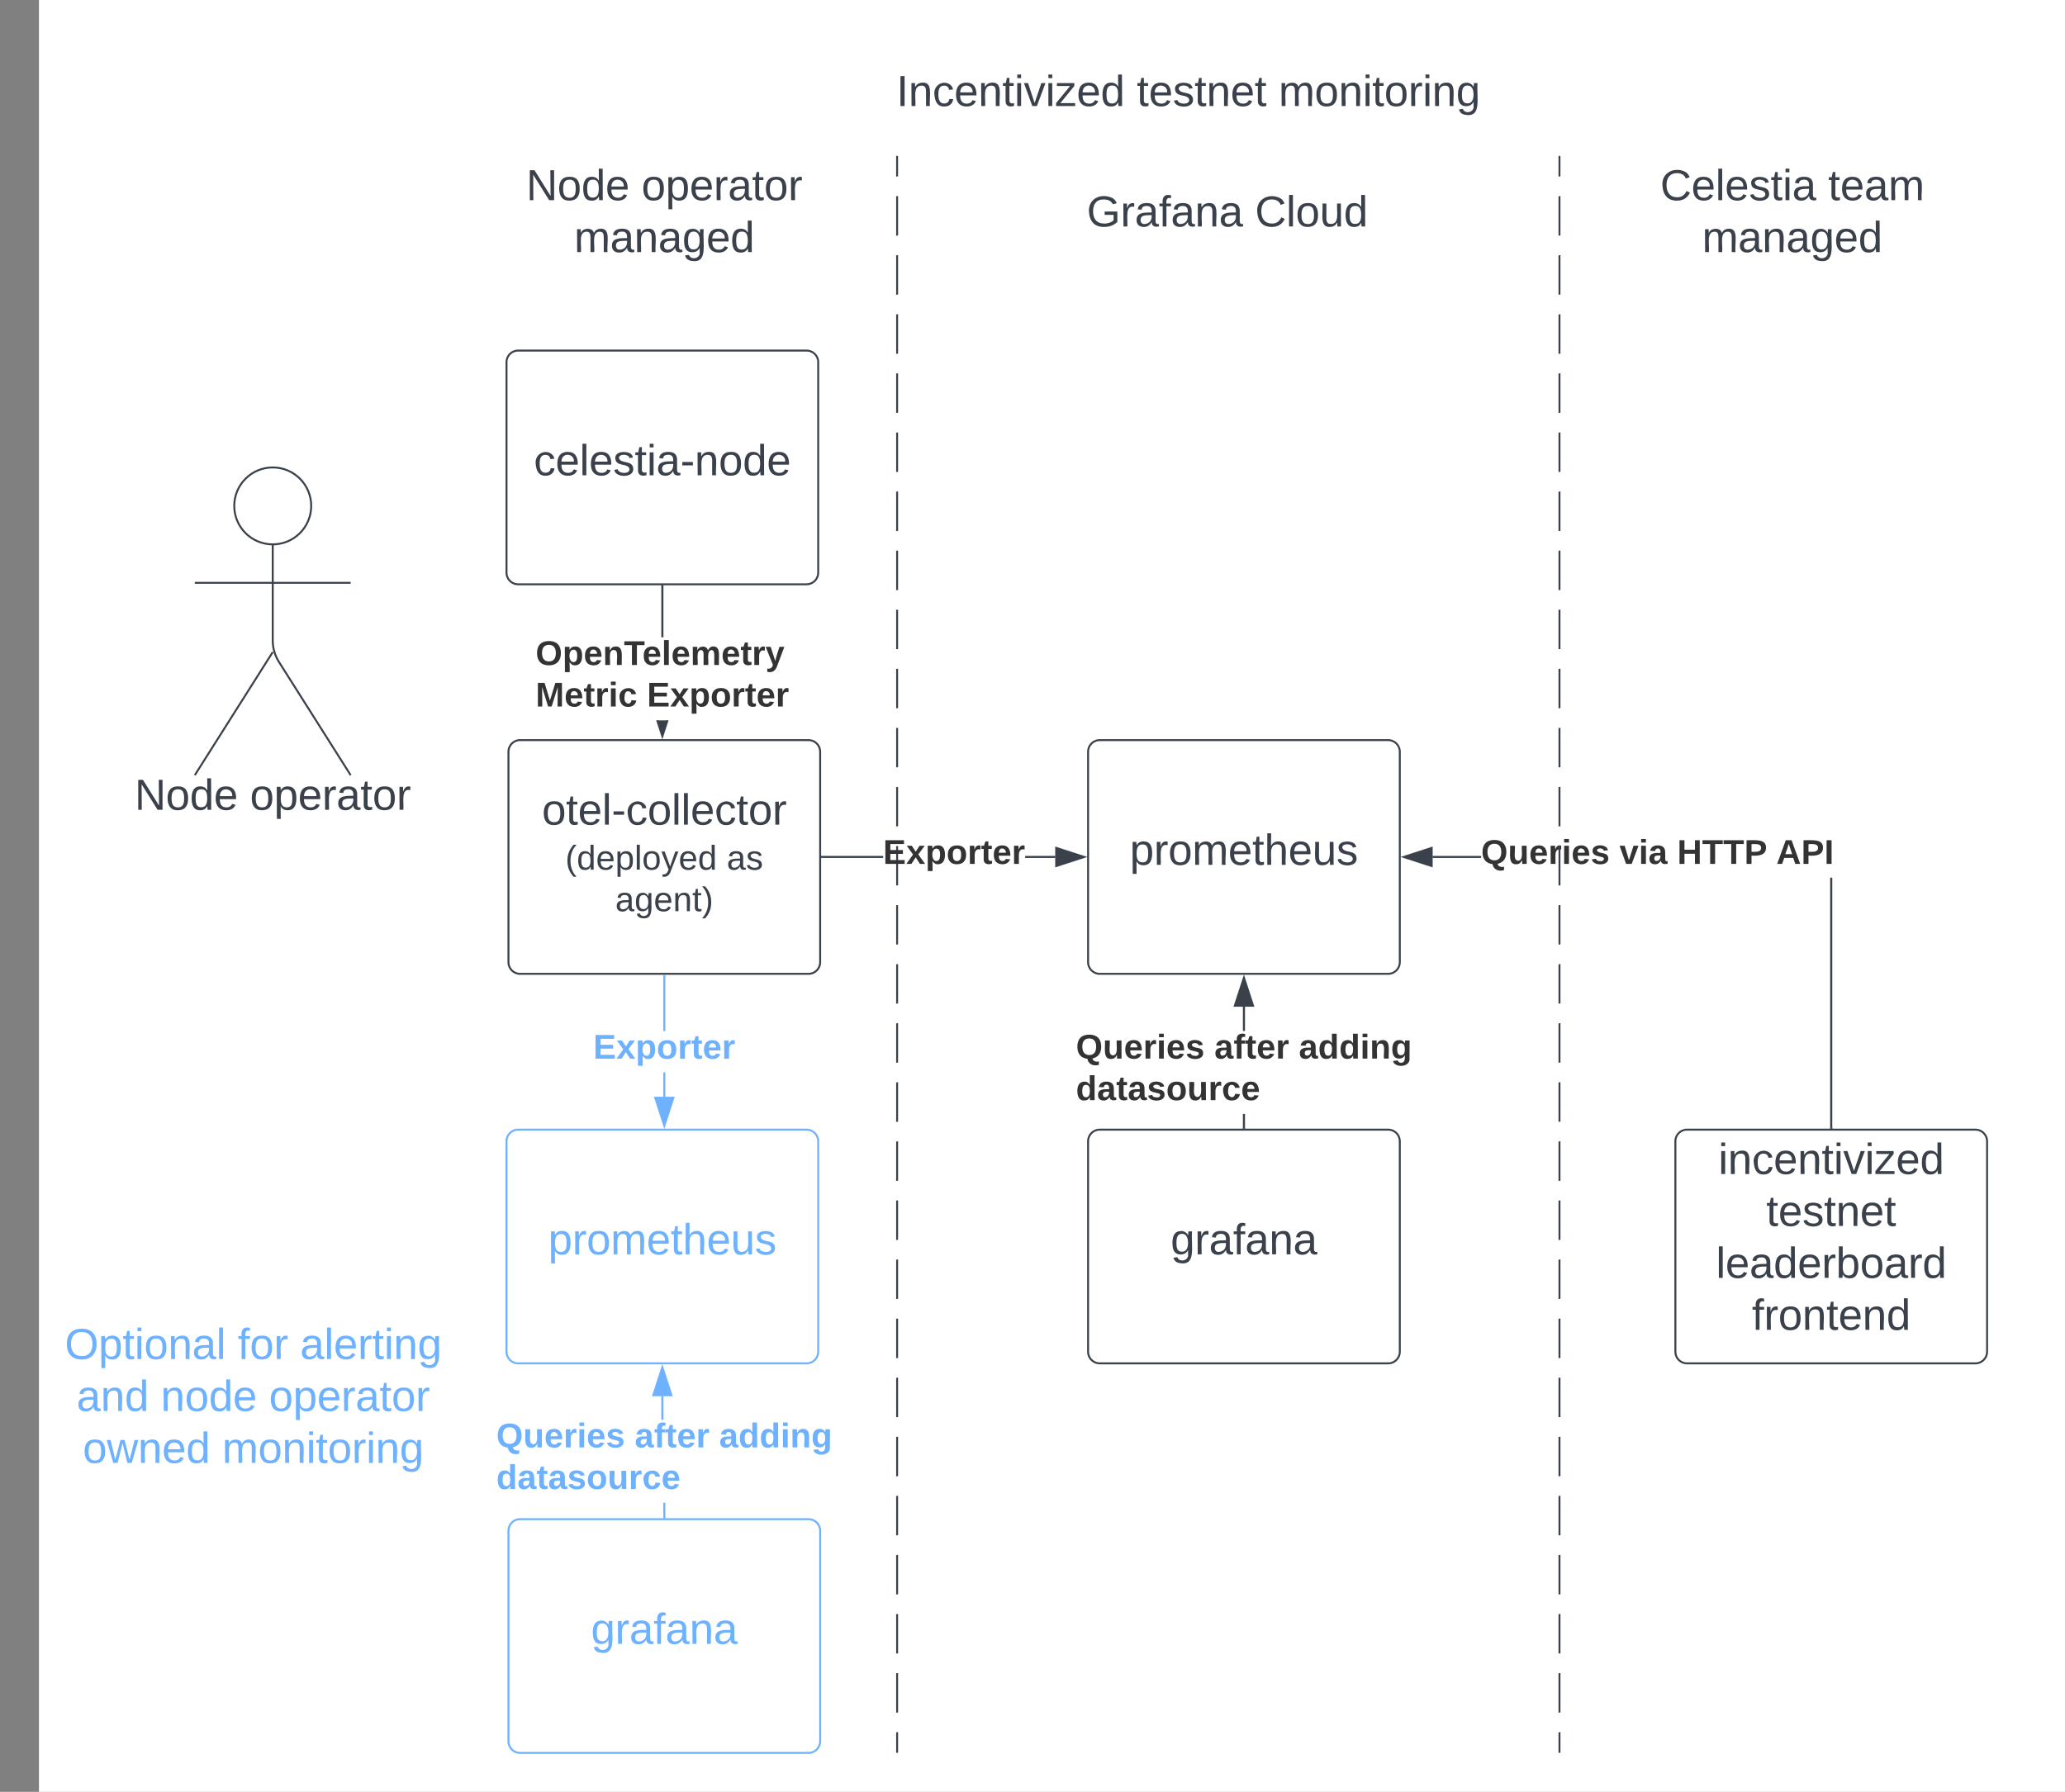 <svg xmlns="http://www.w3.org/2000/svg" xmlns:xlink="http://www.w3.org/1999/xlink" xmlns:lucid="lucid" width="1060" height="920"><rect width="100%" height="100%" fill="#808080" stroke="none"/><g transform="translate(20 1220)" lucid:page-tab-id="0_0"><path d="M0-1296h1760V64H0z" fill="#fff"/><path d="M200-1200h780v60H200z" fill="none"/><use xlink:href="#a" transform="matrix(1,0,0,1,200,-1200) translate(240.185 34.444)"/><use xlink:href="#b" transform="matrix(1,0,0,1,200,-1200) translate(363.519 34.444)"/><use xlink:href="#c" transform="matrix(1,0,0,1,200,-1200) translate(436.358 34.444)"/><path d="M0-600h220v200H0z" fill="none"/><use xlink:href="#d" transform="matrix(1,0,0,1,0,-600) translate(13.272 77.778)"/><use xlink:href="#e" transform="matrix(1,0,0,1,0,-600) translate(102.037 77.778)"/><use xlink:href="#f" transform="matrix(1,0,0,1,0,-600) translate(134.074 77.778)"/><use xlink:href="#g" transform="matrix(1,0,0,1,0,-600) translate(19.321 104.444)"/><use xlink:href="#h" transform="matrix(1,0,0,1,0,-600) translate(62.531 104.444)"/><use xlink:href="#i" transform="matrix(1,0,0,1,0,-600) translate(118.086 104.444)"/><use xlink:href="#j" transform="matrix(1,0,0,1,0,-600) translate(22.5 131.111)"/><use xlink:href="#k" transform="matrix(1,0,0,1,0,-600) translate(94.043 131.111)"/><path d="M139.75-960.25c0 10.9-8.84 19.75-19.75 19.75-10.9 0-19.75-8.84-19.75-19.75 0-10.9 8.84-19.75 19.75-19.75 10.9 0 19.75 8.84 19.75 19.75z" stroke="#3a414a" fill="#fff"/><path d="M120-940.5v49.3a20.7 20.7 0 0 0 3.2 11.07L160-822m-40-63.2L80-822m0-98.75h80" stroke="#3a414a" fill="none"/><path d="M80-974a6 6 0 0 1 6-6h68a6 6 0 0 1 6 6v168a6 6 0 0 1-6 6H86a6 6 0 0 1-6-6z" fill="none"/><use xlink:href="#l" transform="matrix(1,0,0,1,0,-822) translate(49.105 17.778)"/><use xlink:href="#m" transform="matrix(1,0,0,1,0,-822) translate(108.302 17.778)"/><path d="M240-1034a6 6 0 0 1 6-6h148a6 6 0 0 1 6 6v108a6 6 0 0 1-6 6H246a6 6 0 0 1-6-6z" stroke="#3a414a" fill="#fff"/><use xlink:href="#n" transform="matrix(1,0,0,1,245,-1035) translate(9.043 59.028)"/><g fill="none"><path d="M440.5-1139.75a.25.25 0 0 1 .25.25v819a.25.25 0 0 1-.25.25.25.25 0 0 1-.25-.25v-819a.25.25 0 0 1 .25-.25z"/><path d="M440.75-1119.32v20.23m0 10.12v20.22m0 10.1v20.24m0 10.1v20.23m0 10.12v20.23m0 10.1v20.23m0 10.1v20.24m0 10.1v20.23m0 10.1v20.24m0 10.1v20.22m0 10.1v20.24m0 10.1v20.23m0 10.1v20.22m0 10.12v20.22m0 10.1v20.23m0 10.1v20.23m0 10.1v20.23m0 10.12v20.22m0 10.1v20.23m0 10.1v20.24m0 10.1v20.23m0 10.1v20.24m0 10.1v20.23m0 10.1v20.24m0 10.12v20.22m0 10.1v20.24m0 10.1V-320.4l-.03.03-.02.05-.02.03-.03.02-.04.02-.02.02h-.16l-.03-.02-.05-.02-.03-.02-.02-.03-.02-.04-.02-.02V-330.56m0-10.12v-20.23m0-10.12v-20.22m0-10.1v-20.24m0-10.1v-20.23m0-10.12v-20.23m0-10.1v-20.23m0-10.1v-20.24m0-10.1v-20.23m0-10.1v-20.24m0-10.1v-20.22m0-10.1v-20.24m0-10.1v-20.23m0-10.1v-20.22m0-10.12v-20.22m0-10.1v-20.23m0-10.1v-20.23m0-10.1v-20.23m0-10.12v-20.22m0-10.1v-20.23m0-10.1v-20.24m0-10.1v-20.23m0-10.1v-20.24m0-10.1v-20.23m0-10.1v-20.24m0-10.12v-20.22m0-10.1v-20.24m0-10.1V-1139.6l.02-.03.02-.05.02-.03.03-.02.04-.02.02-.02h.16l.03.02.05.02.03.02.02.03.02.04.02.02V-1129.44" stroke="#3a414a" stroke-width=".5"/></g><path d="M241-834a6 6 0 0 1 6-6h148a6 6 0 0 1 6 6v108a6 6 0 0 1-6 6H247a6 6 0 0 1-6-6z" stroke="#3a414a" fill="#fff"/><use xlink:href="#o" transform="matrix(1,0,0,1,246,-835) translate(12.191 38.403)"/><use xlink:href="#p" transform="matrix(1,0,0,1,246,-835) translate(24.185 61.514)"/><use xlink:href="#q" transform="matrix(1,0,0,1,246,-835) translate(107.049 61.514)"/><use xlink:href="#r" transform="matrix(1,0,0,1,246,-835) translate(49.84 82.847)"/><path d="M538.54-834a6 6 0 0 1 6-6h148a6 6 0 0 1 6 6v108a6 6 0 0 1-6 6h-148a6 6 0 0 1-6-6z" stroke="#3a414a" fill="#fff"/><use xlink:href="#s" transform="matrix(1,0,0,1,543.537,-835) translate(16.42 59.028)"/><path d="M538.54-634a6 6 0 0 1 6-6h148a6 6 0 0 1 6 6v108a6 6 0 0 1-6 6h-148a6 6 0 0 1-6-6z" stroke="#3a414a" fill="#fff"/><use xlink:href="#t" transform="matrix(1,0,0,1,543.537,-635) translate(37.377 59.028)"/><path d="M320.5-892.8h-1v-26.24h1z" stroke="#3a414a" stroke-width=".05" fill="#3a414a"/><path d="M320.5-919.02h-1v-.52h1z" fill="#3a414a"/><path d="M320.52-919h-1.04v-.56h1.04zm-1-.5v.45h.96v-.46z" stroke="#3a414a" stroke-width=".05" fill="#3a414a"/><path d="M320-842.08l-2.62-8.05h5.24z" fill="#3a414a"/><path d="M320-840.46l-3.14-9.67h1.05l2.1 6.43 2.1-6.43h1.04z" stroke="#3a414a" stroke-width=".05" fill="#3a414a"/><use xlink:href="#u" transform="matrix(1,0,0,1,254.938,-892.796) translate(0 14.222)"/><use xlink:href="#v" transform="matrix(1,0,0,1,254.938,-892.796) translate(0 35.556)"/><use xlink:href="#w" transform="matrix(1,0,0,1,254.938,-892.796) translate(57.185 35.556)"/><path d="M433.3-779.5h-31.34v-1h31.34zm88.4 0h-15.46v-1h15.45z" stroke="#3a414a" stroke-width=".05" fill="#3a414a"/><path d="M401.98-779.5h-.52v-1h.52z" fill="#3a414a"/><path d="M402-779.48h-.56v-1.04h.56zm-.5-1v.96h.45v-.96z" stroke="#3a414a" stroke-width=".05" fill="#3a414a"/><path d="M536.46-780l-14.27 4.64v-9.28z" fill="#3a414a"/><path d="M538.07-780l-16.38 5.32v-10.64zm-15.38 3.95l12.14-3.95-12.15-3.95z" stroke="#3a414a" stroke-width=".05" fill="#3a414a"/><use xlink:href="#x" transform="matrix(1,0,0,1,433.299,-790.667) translate(0 14.222)"/><path d="M840-634a6 6 0 0 1 6-6h148a6 6 0 0 1 6 6v108a6 6 0 0 1-6 6H846a6 6 0 0 1-6-6z" stroke="#3a414a" fill="#fff"/><use xlink:href="#y" transform="matrix(1,0,0,1,845,-635) translate(17.068 17.778)"/><use xlink:href="#z" transform="matrix(1,0,0,1,845,-635) translate(41.667 44.444)"/><use xlink:href="#A" transform="matrix(1,0,0,1,845,-635) translate(15.833 71.111)"/><use xlink:href="#B" transform="matrix(1,0,0,1,845,-635) translate(34.29 97.778)"/><path d="M920.5-640.96h-1v-128.37h1zM740.25-780.5v1h-24.87v-1z" stroke="#3a414a" stroke-width=".05" fill="#3a414a"/><path d="M920.5-640.46h-1v-.52h1z" fill="#3a414a"/><path d="M920.52-640.44h-1.04v-.56h1.04zm-1-.5v.45h.96v-.45z" stroke="#3a414a" stroke-width=".05" fill="#3a414a"/><path d="M714.88-775.36L700.62-780l14.26-4.64z" fill="#3a414a"/><path d="M715.38-774.68L699-780l16.38-5.32zM702.24-780l12.14 3.95v-7.9z" stroke="#3a414a" stroke-width=".05" fill="#3a414a"/><use xlink:href="#C" transform="matrix(1,0,0,1,740.255,-790.667) translate(0 14.222)"/><use xlink:href="#D" transform="matrix(1,0,0,1,740.255,-790.667) translate(71.062 14.222)"/><use xlink:href="#E" transform="matrix(1,0,0,1,740.255,-790.667) translate(100.691 14.222)"/><use xlink:href="#F" transform="matrix(1,0,0,1,740.255,-790.667) translate(151.556 14.222)"/><path d="M619.04-640.96h-1v-7.08h1zm0-49.75h-1v-12.45h1z" stroke="#3a414a" stroke-width=".05" fill="#3a414a"/><path d="M619.04-640.46h-1v-.52h1z" fill="#3a414a"/><path d="M619.06-640.44H618v-.56h1.06zm-1-.5v.45h.95v-.45z" stroke="#3a414a" stroke-width=".05" fill="#3a414a"/><path d="M623.17-703.65h-9.27l4.64-14.27z" fill="#3a414a"/><path d="M623.86-703.15H613.2l5.34-16.4zm-9.27-1h7.88l-3.94-12.15z" stroke="#3a414a" stroke-width=".05" fill="#3a414a"/><use xlink:href="#C" transform="matrix(1,0,0,1,532.29,-690.708) translate(0 14.222)"/><use xlink:href="#G" transform="matrix(1,0,0,1,532.29,-690.708) translate(71.062 14.222)"/><use xlink:href="#H" transform="matrix(1,0,0,1,532.29,-690.708) translate(114.42 14.222)"/><use xlink:href="#I" transform="matrix(1,0,0,1,532.29,-690.708) translate(0 35.556)"/><path d="M201-1134a6 6 0 0 1 6-6h228a6 6 0 0 1 6 6v51.33a6 6 0 0 1-6 6H207a6 6 0 0 1-6-6z" stroke="#000" stroke-opacity="0" fill="#fff" fill-opacity="0"/><g><use xlink:href="#l" transform="matrix(1,0,0,1,206,-1135) translate(44.105 17.778)"/><use xlink:href="#J" transform="matrix(1,0,0,1,206,-1135) translate(103.302 17.778)"/><use xlink:href="#K" transform="matrix(1,0,0,1,206,-1135) translate(68.735 44.444)"/></g><path d="M440-1134a6 6 0 0 1 6-6h328a6 6 0 0 1 6 6v51.33a6 6 0 0 1-6 6H446a6 6 0 0 1-6-6z" stroke="#000" stroke-opacity="0" fill="#fff" fill-opacity="0"/><g><use xlink:href="#L" transform="matrix(1,0,0,1,445,-1135) translate(92.87 31.278)"/><use xlink:href="#M" transform="matrix(1,0,0,1,445,-1135) translate(179.228 31.278)"/></g><g fill="none"><path d="M780.5-1139.75a.25.25 0 0 1 .25.25v819a.25.25 0 0 1-.25.25.25.25 0 0 1-.25-.25v-819a.25.25 0 0 1 .25-.25z"/><path d="M780.75-1119.32v20.23m0 10.12v20.22m0 10.1v20.24m0 10.1v20.23m0 10.12v20.23m0 10.1v20.23m0 10.1v20.24m0 10.1v20.23m0 10.1v20.24m0 10.1v20.22m0 10.1v20.24m0 10.1v20.23m0 10.1v20.22m0 10.12v20.22m0 10.1v20.23m0 10.1v20.23m0 10.1v20.23m0 10.12v20.22m0 10.1v20.23m0 10.1v20.24m0 10.1v20.23m0 10.1v20.24m0 10.1v20.23m0 10.1v20.24m0 10.12v20.22m0 10.1v20.24m0 10.1V-320.4l-.03.03-.02.05-.02.03-.03.02-.04.02-.02.02h-.16l-.03-.02-.05-.02-.03-.02-.02-.03-.02-.04-.02-.02V-330.56m0-10.12v-20.23m0-10.12v-20.22m0-10.1v-20.24m0-10.1v-20.23m0-10.12v-20.23m0-10.1v-20.23m0-10.1v-20.24m0-10.1v-20.23m0-10.1v-20.24m0-10.1v-20.22m0-10.1v-20.24m0-10.1v-20.23m0-10.1v-20.22m0-10.12v-20.22m0-10.1v-20.23m0-10.1v-20.23m0-10.1v-20.23m0-10.12v-20.22m0-10.1v-20.23m0-10.1v-20.24m0-10.1v-20.23m0-10.1v-20.24m0-10.1v-20.23m0-10.1v-20.24m0-10.12v-20.22m0-10.1v-20.24m0-10.1V-1139.6l.02-.03.02-.05.02-.03.03-.02.04-.02.02-.02h.16l.03.02.05.02.03.02.02.03.02.04.02.02V-1129.44" stroke="#3a414a" stroke-width=".5"/></g><path d="M780-1134a6 6 0 0 1 6-6h228a6 6 0 0 1 6 6v51.33a6 6 0 0 1-6 6H786a6 6 0 0 1-6-6z" stroke="#000" stroke-opacity="0" fill="#fff" fill-opacity="0"/><g><use xlink:href="#N" transform="matrix(1,0,0,1,785,-1135) translate(47.222 17.778)"/><use xlink:href="#O" transform="matrix(1,0,0,1,785,-1135) translate(133.457 17.778)"/><use xlink:href="#K" transform="matrix(1,0,0,1,785,-1135) translate(68.735 44.444)"/></g><path d="M240-634a6 6 0 0 1 6-6h148a6 6 0 0 1 6 6v108a6 6 0 0 1-6 6H246a6 6 0 0 1-6-6z" stroke="#6db1ff" fill="#fff"/><g><use xlink:href="#P" transform="matrix(1,0,0,1,245,-635) translate(16.42 59.028)"/></g><path d="M241-434a6 6 0 0 1 6-6h148a6 6 0 0 1 6 6v108a6 6 0 0 1-6 6H247a6 6 0 0 1-6-6z" stroke="#6db1ff" fill="#fff"/><g><use xlink:href="#Q" transform="matrix(1,0,0,1,246,-435) translate(37.377 59.028)"/></g><path d="M321.5-656.85h-1v-12.48h1zm0-33.82h-1v-28.37h1z" stroke="#6db1ff" stroke-width=".05" fill="#6db1ff"/><path d="M321.5-719.02h-1v-.52h1z" fill="#6db1ff"/><path d="M321.52-719h-1.04v-.56h1.04zm-1-.5v.45h.96v-.46z" stroke="#6db1ff" stroke-width=".05" fill="#6db1ff"/><path d="M321-642.08l-4.64-14.27h9.28z" fill="#6db1ff"/><path d="M321-640.46l-5.32-16.4h10.64zm-3.95-15.4L321-643.7l3.95-12.15z" stroke="#6db1ff" stroke-width=".05" fill="#6db1ff"/><g><use xlink:href="#R" transform="matrix(1,0,0,1,284.531,-690.667) translate(0 14.222)"/></g><path d="M321.5-440.96h-1v-7.45h1zm-1-50.1h-1v-12.1h1z" stroke="#6db1ff" stroke-width=".05" fill="#6db1ff"/><path d="M321.5-440.46h-1v-.52h1z" fill="#6db1ff"/><path d="M321.52-440.44h-1.04v-.56h1.04zm-1-.5v.45h.96v-.45z" stroke="#6db1ff" stroke-width=".05" fill="#6db1ff"/><path d="M324.64-503.65h-9.28l4.64-14.27z" fill="#6db1ff"/><path d="M325.32-503.15h-10.64l5.32-16.4zm-9.27-1h7.9L320-516.3z" stroke="#6db1ff" stroke-width=".05" fill="#6db1ff"/><g><use xlink:href="#S" transform="matrix(1,0,0,1,234.753,-491.074) translate(0 14.222)"/><use xlink:href="#T" transform="matrix(1,0,0,1,234.753,-491.074) translate(71.062 14.222)"/><use xlink:href="#U" transform="matrix(1,0,0,1,234.753,-491.074) translate(114.42 14.222)"/><use xlink:href="#V" transform="matrix(1,0,0,1,234.753,-491.074) translate(0 35.556)"/></g><defs><path fill="#3a414a" d="M33 0v-248h34V0H33" id="W"/><path fill="#3a414a" d="M117-194c89-4 53 116 60 194h-32v-121c0-31-8-49-39-48C34-167 62-67 57 0H25l-1-190h30c1 10-1 24 2 32 11-22 29-35 61-36" id="X"/><path fill="#3a414a" d="M96-169c-40 0-48 33-48 73s9 75 48 75c24 0 41-14 43-38l32 2c-6 37-31 61-74 61-59 0-76-41-82-99-10-93 101-131 147-64 4 7 5 14 7 22l-32 3c-4-21-16-35-41-35" id="Y"/><path fill="#3a414a" d="M100-194c63 0 86 42 84 106H49c0 40 14 67 53 68 26 1 43-12 49-29l28 8c-11 28-37 45-77 45C44 4 14-33 15-96c1-61 26-98 85-98zm52 81c6-60-76-77-97-28-3 7-6 17-6 28h103" id="Z"/><path fill="#3a414a" d="M59-47c-2 24 18 29 38 22v24C64 9 27 4 27-40v-127H5v-23h24l9-43h21v43h35v23H59v120" id="aa"/><path fill="#3a414a" d="M24-231v-30h32v30H24zM24 0v-190h32V0H24" id="ab"/><path fill="#3a414a" d="M108 0H70L1-190h34L89-25l56-165h34" id="ac"/><path fill="#3a414a" d="M9 0v-24l116-142H16v-24h144v24L44-24h123V0H9" id="ad"/><path fill="#3a414a" d="M85-194c31 0 48 13 60 33l-1-100h32l1 261h-30c-2-10 0-23-3-31C134-8 116 4 85 4 32 4 16-35 15-94c0-66 23-100 70-100zm9 24c-40 0-46 34-46 75 0 40 6 74 45 74 42 0 51-32 51-76 0-42-9-74-50-73" id="ae"/><g id="a"><use transform="matrix(0.062,0,0,0.062,0,0)" xlink:href="#W"/><use transform="matrix(0.062,0,0,0.062,6.173,0)" xlink:href="#X"/><use transform="matrix(0.062,0,0,0.062,18.519,0)" xlink:href="#Y"/><use transform="matrix(0.062,0,0,0.062,29.63,0)" xlink:href="#Z"/><use transform="matrix(0.062,0,0,0.062,41.975,0)" xlink:href="#X"/><use transform="matrix(0.062,0,0,0.062,54.321,0)" xlink:href="#aa"/><use transform="matrix(0.062,0,0,0.062,60.494,0)" xlink:href="#ab"/><use transform="matrix(0.062,0,0,0.062,65.37,0)" xlink:href="#ac"/><use transform="matrix(0.062,0,0,0.062,76.481,0)" xlink:href="#ab"/><use transform="matrix(0.062,0,0,0.062,81.358,0)" xlink:href="#ad"/><use transform="matrix(0.062,0,0,0.062,92.469,0)" xlink:href="#Z"/><use transform="matrix(0.062,0,0,0.062,104.815,0)" xlink:href="#ae"/></g><path fill="#3a414a" d="M135-143c-3-34-86-38-87 0 15 53 115 12 119 90S17 21 10-45l28-5c4 36 97 45 98 0-10-56-113-15-118-90-4-57 82-63 122-42 12 7 21 19 24 35" id="af"/><g id="b"><use transform="matrix(0.062,0,0,0.062,0,0)" xlink:href="#aa"/><use transform="matrix(0.062,0,0,0.062,6.173,0)" xlink:href="#Z"/><use transform="matrix(0.062,0,0,0.062,18.519,0)" xlink:href="#af"/><use transform="matrix(0.062,0,0,0.062,29.63,0)" xlink:href="#aa"/><use transform="matrix(0.062,0,0,0.062,35.802,0)" xlink:href="#X"/><use transform="matrix(0.062,0,0,0.062,48.148,0)" xlink:href="#Z"/><use transform="matrix(0.062,0,0,0.062,60.494,0)" xlink:href="#aa"/></g><path fill="#3a414a" d="M210-169c-67 3-38 105-44 169h-31v-121c0-29-5-50-35-48C34-165 62-65 56 0H25l-1-190h30c1 10-1 24 2 32 10-44 99-50 107 0 11-21 27-35 58-36 85-2 47 119 55 194h-31v-121c0-29-5-49-35-48" id="ag"/><path fill="#3a414a" d="M100-194c62-1 85 37 85 99 1 63-27 99-86 99S16-35 15-95c0-66 28-99 85-99zM99-20c44 1 53-31 53-75 0-43-8-75-51-75s-53 32-53 75 10 74 51 75" id="ah"/><path fill="#3a414a" d="M114-163C36-179 61-72 57 0H25l-1-190h30c1 12-1 29 2 39 6-27 23-49 58-41v29" id="ai"/><path fill="#3a414a" d="M177-190C167-65 218 103 67 71c-23-6-38-20-44-43l32-5c15 47 100 32 89-28v-30C133-14 115 1 83 1 29 1 15-40 15-95c0-56 16-97 71-98 29-1 48 16 59 35 1-10 0-23 2-32h30zM94-22c36 0 50-32 50-73 0-42-14-75-50-75-39 0-46 34-46 75s6 73 46 73" id="aj"/><g id="c"><use transform="matrix(0.062,0,0,0.062,0,0)" xlink:href="#ag"/><use transform="matrix(0.062,0,0,0.062,18.457,0)" xlink:href="#ah"/><use transform="matrix(0.062,0,0,0.062,30.802,0)" xlink:href="#X"/><use transform="matrix(0.062,0,0,0.062,43.148,0)" xlink:href="#ab"/><use transform="matrix(0.062,0,0,0.062,48.025,0)" xlink:href="#aa"/><use transform="matrix(0.062,0,0,0.062,54.198,0)" xlink:href="#ah"/><use transform="matrix(0.062,0,0,0.062,66.543,0)" xlink:href="#ai"/><use transform="matrix(0.062,0,0,0.062,73.889,0)" xlink:href="#ab"/><use transform="matrix(0.062,0,0,0.062,78.765,0)" xlink:href="#X"/><use transform="matrix(0.062,0,0,0.062,91.111,0)" xlink:href="#aj"/></g><path fill="#6db1ff" d="M140-251c81 0 123 46 123 126C263-46 219 4 140 4 59 4 17-45 17-125s42-126 123-126zm0 227c63 0 89-41 89-101s-29-99-89-99c-61 0-89 39-89 99S79-25 140-24" id="ak"/><path fill="#6db1ff" d="M115-194c55 1 70 41 70 98S169 2 115 4C84 4 66-9 55-30l1 105H24l-1-265h31l2 30c10-21 28-34 59-34zm-8 174c40 0 45-34 45-75s-6-73-45-74c-42 0-51 32-51 76 0 43 10 73 51 73" id="al"/><path fill="#6db1ff" d="M59-47c-2 24 18 29 38 22v24C64 9 27 4 27-40v-127H5v-23h24l9-43h21v43h35v23H59v120" id="am"/><path fill="#6db1ff" d="M24-231v-30h32v30H24zM24 0v-190h32V0H24" id="an"/><path fill="#6db1ff" d="M100-194c62-1 85 37 85 99 1 63-27 99-86 99S16-35 15-95c0-66 28-99 85-99zM99-20c44 1 53-31 53-75 0-43-8-75-51-75s-53 32-53 75 10 74 51 75" id="ao"/><path fill="#6db1ff" d="M117-194c89-4 53 116 60 194h-32v-121c0-31-8-49-39-48C34-167 62-67 57 0H25l-1-190h30c1 10-1 24 2 32 11-22 29-35 61-36" id="ap"/><path fill="#6db1ff" d="M141-36C126-15 110 5 73 4 37 3 15-17 15-53c-1-64 63-63 125-63 3-35-9-54-41-54-24 1-41 7-42 31l-33-3c5-37 33-52 76-52 45 0 72 20 72 64v82c-1 20 7 32 28 27v20c-31 9-61-2-59-35zM48-53c0 20 12 33 32 33 41-3 63-29 60-74-43 2-92-5-92 41" id="aq"/><path fill="#6db1ff" d="M24 0v-261h32V0H24" id="ar"/><g id="d"><use transform="matrix(0.062,0,0,0.062,0,0)" xlink:href="#ak"/><use transform="matrix(0.062,0,0,0.062,17.284,0)" xlink:href="#al"/><use transform="matrix(0.062,0,0,0.062,29.63,0)" xlink:href="#am"/><use transform="matrix(0.062,0,0,0.062,35.802,0)" xlink:href="#an"/><use transform="matrix(0.062,0,0,0.062,40.679,0)" xlink:href="#ao"/><use transform="matrix(0.062,0,0,0.062,53.025,0)" xlink:href="#ap"/><use transform="matrix(0.062,0,0,0.062,65.37,0)" xlink:href="#aq"/><use transform="matrix(0.062,0,0,0.062,77.716,0)" xlink:href="#ar"/></g><path fill="#6db1ff" d="M101-234c-31-9-42 10-38 44h38v23H63V0H32v-167H5v-23h27c-7-52 17-82 69-68v24" id="as"/><path fill="#6db1ff" d="M114-163C36-179 61-72 57 0H25l-1-190h30c1 12-1 29 2 39 6-27 23-49 58-41v29" id="at"/><g id="e"><use transform="matrix(0.062,0,0,0.062,0,0)" xlink:href="#as"/><use transform="matrix(0.062,0,0,0.062,6.173,0)" xlink:href="#ao"/><use transform="matrix(0.062,0,0,0.062,18.519,0)" xlink:href="#at"/></g><path fill="#6db1ff" d="M100-194c63 0 86 42 84 106H49c0 40 14 67 53 68 26 1 43-12 49-29l28 8c-11 28-37 45-77 45C44 4 14-33 15-96c1-61 26-98 85-98zm52 81c6-60-76-77-97-28-3 7-6 17-6 28h103" id="au"/><path fill="#6db1ff" d="M177-190C167-65 218 103 67 71c-23-6-38-20-44-43l32-5c15 47 100 32 89-28v-30C133-14 115 1 83 1 29 1 15-40 15-95c0-56 16-97 71-98 29-1 48 16 59 35 1-10 0-23 2-32h30zM94-22c36 0 50-32 50-73 0-42-14-75-50-75-39 0-46 34-46 75s6 73 46 73" id="av"/><g id="f"><use transform="matrix(0.062,0,0,0.062,0,0)" xlink:href="#aq"/><use transform="matrix(0.062,0,0,0.062,12.346,0)" xlink:href="#ar"/><use transform="matrix(0.062,0,0,0.062,17.222,0)" xlink:href="#au"/><use transform="matrix(0.062,0,0,0.062,29.568,0)" xlink:href="#at"/><use transform="matrix(0.062,0,0,0.062,36.914,0)" xlink:href="#am"/><use transform="matrix(0.062,0,0,0.062,43.086,0)" xlink:href="#an"/><use transform="matrix(0.062,0,0,0.062,47.963,0)" xlink:href="#ap"/><use transform="matrix(0.062,0,0,0.062,60.309,0)" xlink:href="#av"/></g><path fill="#6db1ff" d="M85-194c31 0 48 13 60 33l-1-100h32l1 261h-30c-2-10 0-23-3-31C134-8 116 4 85 4 32 4 16-35 15-94c0-66 23-100 70-100zm9 24c-40 0-46 34-46 75 0 40 6 74 45 74 42 0 51-32 51-76 0-42-9-74-50-73" id="aw"/><g id="g"><use transform="matrix(0.062,0,0,0.062,0,0)" xlink:href="#aq"/><use transform="matrix(0.062,0,0,0.062,12.346,0)" xlink:href="#ap"/><use transform="matrix(0.062,0,0,0.062,24.691,0)" xlink:href="#aw"/></g><g id="h"><use transform="matrix(0.062,0,0,0.062,0,0)" xlink:href="#ap"/><use transform="matrix(0.062,0,0,0.062,12.346,0)" xlink:href="#ao"/><use transform="matrix(0.062,0,0,0.062,24.691,0)" xlink:href="#aw"/><use transform="matrix(0.062,0,0,0.062,37.037,0)" xlink:href="#au"/></g><g id="i"><use transform="matrix(0.062,0,0,0.062,0,0)" xlink:href="#ao"/><use transform="matrix(0.062,0,0,0.062,12.346,0)" xlink:href="#al"/><use transform="matrix(0.062,0,0,0.062,24.691,0)" xlink:href="#au"/><use transform="matrix(0.062,0,0,0.062,37.037,0)" xlink:href="#at"/><use transform="matrix(0.062,0,0,0.062,44.383,0)" xlink:href="#aq"/><use transform="matrix(0.062,0,0,0.062,56.728,0)" xlink:href="#am"/><use transform="matrix(0.062,0,0,0.062,62.901,0)" xlink:href="#ao"/><use transform="matrix(0.062,0,0,0.062,75.247,0)" xlink:href="#at"/></g><path fill="#6db1ff" d="M206 0h-36l-40-164L89 0H53L-1-190h32L70-26l43-164h34l41 164 42-164h31" id="ax"/><g id="j"><use transform="matrix(0.062,0,0,0.062,0,0)" xlink:href="#ao"/><use transform="matrix(0.062,0,0,0.062,12.346,0)" xlink:href="#ax"/><use transform="matrix(0.062,0,0,0.062,28.333,0)" xlink:href="#ap"/><use transform="matrix(0.062,0,0,0.062,40.679,0)" xlink:href="#au"/><use transform="matrix(0.062,0,0,0.062,53.025,0)" xlink:href="#aw"/></g><path fill="#6db1ff" d="M210-169c-67 3-38 105-44 169h-31v-121c0-29-5-50-35-48C34-165 62-65 56 0H25l-1-190h30c1 10-1 24 2 32 10-44 99-50 107 0 11-21 27-35 58-36 85-2 47 119 55 194h-31v-121c0-29-5-49-35-48" id="ay"/><g id="k"><use transform="matrix(0.062,0,0,0.062,0,0)" xlink:href="#ay"/><use transform="matrix(0.062,0,0,0.062,18.457,0)" xlink:href="#ao"/><use transform="matrix(0.062,0,0,0.062,30.802,0)" xlink:href="#ap"/><use transform="matrix(0.062,0,0,0.062,43.148,0)" xlink:href="#an"/><use transform="matrix(0.062,0,0,0.062,48.025,0)" xlink:href="#am"/><use transform="matrix(0.062,0,0,0.062,54.198,0)" xlink:href="#ao"/><use transform="matrix(0.062,0,0,0.062,66.543,0)" xlink:href="#at"/><use transform="matrix(0.062,0,0,0.062,73.889,0)" xlink:href="#an"/><use transform="matrix(0.062,0,0,0.062,78.765,0)" xlink:href="#ap"/><use transform="matrix(0.062,0,0,0.062,91.111,0)" xlink:href="#av"/></g><path fill="#3a414a" d="M190 0L58-211 59 0H30v-248h39L202-35l-2-213h31V0h-41" id="az"/><g id="l"><use transform="matrix(0.062,0,0,0.062,0,0)" xlink:href="#az"/><use transform="matrix(0.062,0,0,0.062,15.988,0)" xlink:href="#ah"/><use transform="matrix(0.062,0,0,0.062,28.333,0)" xlink:href="#ae"/><use transform="matrix(0.062,0,0,0.062,40.679,0)" xlink:href="#Z"/></g><path fill="#3a414a" d="M115-194c55 1 70 41 70 98S169 2 115 4C84 4 66-9 55-30l1 105H24l-1-265h31l2 30c10-21 28-34 59-34zm-8 174c40 0 45-34 45-75s-6-73-45-74c-42 0-51 32-51 76 0 43 10 73 51 73" id="aA"/><path fill="#3a414a" d="M141-36C126-15 110 5 73 4 37 3 15-17 15-53c-1-64 63-63 125-63 3-35-9-54-41-54-24 1-41 7-42 31l-33-3c5-37 33-52 76-52 45 0 72 20 72 64v82c-1 20 7 32 28 27v20c-31 9-61-2-59-35zM48-53c0 20 12 33 32 33 41-3 63-29 60-74-43 2-92-5-92 41" id="aB"/><g id="m"><use transform="matrix(0.062,0,0,0.062,0,0)" xlink:href="#ah"/><use transform="matrix(0.062,0,0,0.062,12.346,0)" xlink:href="#aA"/><use transform="matrix(0.062,0,0,0.062,24.691,0)" xlink:href="#Z"/><use transform="matrix(0.062,0,0,0.062,37.037,0)" xlink:href="#ai"/><use transform="matrix(0.062,0,0,0.062,44.383,0)" xlink:href="#aB"/><use transform="matrix(0.062,0,0,0.062,56.728,0)" xlink:href="#aa"/><use transform="matrix(0.062,0,0,0.062,62.901,0)" xlink:href="#ah"/><use transform="matrix(0.062,0,0,0.062,75.247,0)" xlink:href="#ai"/></g><path fill="#3a414a" d="M24 0v-261h32V0H24" id="aC"/><path fill="#3a414a" d="M16-82v-28h88v28H16" id="aD"/><g id="n"><use transform="matrix(0.062,0,0,0.062,0,0)" xlink:href="#Y"/><use transform="matrix(0.062,0,0,0.062,11.111,0)" xlink:href="#Z"/><use transform="matrix(0.062,0,0,0.062,23.457,0)" xlink:href="#aC"/><use transform="matrix(0.062,0,0,0.062,28.333,0)" xlink:href="#Z"/><use transform="matrix(0.062,0,0,0.062,40.679,0)" xlink:href="#af"/><use transform="matrix(0.062,0,0,0.062,51.79,0)" xlink:href="#aa"/><use transform="matrix(0.062,0,0,0.062,57.963,0)" xlink:href="#ab"/><use transform="matrix(0.062,0,0,0.062,62.84,0)" xlink:href="#aB"/><use transform="matrix(0.062,0,0,0.062,75.185,0)" xlink:href="#aD"/><use transform="matrix(0.062,0,0,0.062,82.531,0)" xlink:href="#X"/><use transform="matrix(0.062,0,0,0.062,94.877,0)" xlink:href="#ah"/><use transform="matrix(0.062,0,0,0.062,107.222,0)" xlink:href="#ae"/><use transform="matrix(0.062,0,0,0.062,119.568,0)" xlink:href="#Z"/></g><g id="o"><use transform="matrix(0.062,0,0,0.062,0,0)" xlink:href="#ah"/><use transform="matrix(0.062,0,0,0.062,12.346,0)" xlink:href="#aa"/><use transform="matrix(0.062,0,0,0.062,18.519,0)" xlink:href="#Z"/><use transform="matrix(0.062,0,0,0.062,30.864,0)" xlink:href="#aC"/><use transform="matrix(0.062,0,0,0.062,35.741,0)" xlink:href="#aD"/><use transform="matrix(0.062,0,0,0.062,43.086,0)" xlink:href="#Y"/><use transform="matrix(0.062,0,0,0.062,54.198,0)" xlink:href="#ah"/><use transform="matrix(0.062,0,0,0.062,66.543,0)" xlink:href="#aC"/><use transform="matrix(0.062,0,0,0.062,71.42,0)" xlink:href="#aC"/><use transform="matrix(0.062,0,0,0.062,76.296,0)" xlink:href="#Z"/><use transform="matrix(0.062,0,0,0.062,88.642,0)" xlink:href="#Y"/><use transform="matrix(0.062,0,0,0.062,99.753,0)" xlink:href="#aa"/><use transform="matrix(0.062,0,0,0.062,105.926,0)" xlink:href="#ah"/><use transform="matrix(0.062,0,0,0.062,118.272,0)" xlink:href="#ai"/></g><path fill="#3a414a" d="M87 75C49 33 22-17 22-94c0-76 28-126 65-167h31c-38 41-64 92-64 168S80 34 118 75H87" id="aE"/><path fill="#3a414a" d="M179-190L93 31C79 59 56 82 12 73V49c39 6 53-20 64-50L1-190h34L92-34l54-156h33" id="aF"/><g id="p"><use transform="matrix(0.049,0,0,0.049,0,0)" xlink:href="#aE"/><use transform="matrix(0.049,0,0,0.049,5.877,0)" xlink:href="#ae"/><use transform="matrix(0.049,0,0,0.049,15.753,0)" xlink:href="#Z"/><use transform="matrix(0.049,0,0,0.049,25.63,0)" xlink:href="#aA"/><use transform="matrix(0.049,0,0,0.049,35.506,0)" xlink:href="#aC"/><use transform="matrix(0.049,0,0,0.049,39.407,0)" xlink:href="#ah"/><use transform="matrix(0.049,0,0,0.049,49.284,0)" xlink:href="#aF"/><use transform="matrix(0.049,0,0,0.049,58.173,0)" xlink:href="#Z"/><use transform="matrix(0.049,0,0,0.049,68.049,0)" xlink:href="#ae"/></g><g id="q"><use transform="matrix(0.049,0,0,0.049,0,0)" xlink:href="#aB"/><use transform="matrix(0.049,0,0,0.049,9.877,0)" xlink:href="#af"/></g><path fill="#3a414a" d="M33-261c38 41 65 92 65 168S71 34 33 75H2C39 34 66-17 66-93S39-220 2-261h31" id="aG"/><g id="r"><use transform="matrix(0.049,0,0,0.049,0,0)" xlink:href="#aB"/><use transform="matrix(0.049,0,0,0.049,9.877,0)" xlink:href="#aj"/><use transform="matrix(0.049,0,0,0.049,19.753,0)" xlink:href="#Z"/><use transform="matrix(0.049,0,0,0.049,29.63,0)" xlink:href="#X"/><use transform="matrix(0.049,0,0,0.049,39.506,0)" xlink:href="#aa"/><use transform="matrix(0.049,0,0,0.049,44.444,0)" xlink:href="#aG"/></g><path fill="#3a414a" d="M106-169C34-169 62-67 57 0H25v-261h32l-1 103c12-21 28-36 61-36 89 0 53 116 60 194h-32v-121c2-32-8-49-39-48" id="aH"/><path fill="#3a414a" d="M84 4C-5 8 30-112 23-190h32v120c0 31 7 50 39 49 72-2 45-101 50-169h31l1 190h-30c-1-10 1-25-2-33-11 22-28 36-60 37" id="aI"/><g id="s"><use transform="matrix(0.062,0,0,0.062,0,0)" xlink:href="#aA"/><use transform="matrix(0.062,0,0,0.062,12.346,0)" xlink:href="#ai"/><use transform="matrix(0.062,0,0,0.062,19.691,0)" xlink:href="#ah"/><use transform="matrix(0.062,0,0,0.062,32.037,0)" xlink:href="#ag"/><use transform="matrix(0.062,0,0,0.062,50.494,0)" xlink:href="#Z"/><use transform="matrix(0.062,0,0,0.062,62.84,0)" xlink:href="#aa"/><use transform="matrix(0.062,0,0,0.062,69.012,0)" xlink:href="#aH"/><use transform="matrix(0.062,0,0,0.062,81.358,0)" xlink:href="#Z"/><use transform="matrix(0.062,0,0,0.062,93.704,0)" xlink:href="#aI"/><use transform="matrix(0.062,0,0,0.062,106.049,0)" xlink:href="#af"/></g><path fill="#3a414a" d="M101-234c-31-9-42 10-38 44h38v23H63V0H32v-167H5v-23h27c-7-52 17-82 69-68v24" id="aJ"/><g id="t"><use transform="matrix(0.062,0,0,0.062,0,0)" xlink:href="#aj"/><use transform="matrix(0.062,0,0,0.062,12.346,0)" xlink:href="#ai"/><use transform="matrix(0.062,0,0,0.062,19.691,0)" xlink:href="#aB"/><use transform="matrix(0.062,0,0,0.062,32.037,0)" xlink:href="#aJ"/><use transform="matrix(0.062,0,0,0.062,38.21,0)" xlink:href="#aB"/><use transform="matrix(0.062,0,0,0.062,50.556,0)" xlink:href="#X"/><use transform="matrix(0.062,0,0,0.062,62.901,0)" xlink:href="#aB"/></g><path fill="#333" d="M140-251c80 0 125 45 125 126S219 4 139 4C58 4 15-44 15-125s44-126 125-126zm-1 214c52 0 73-35 73-88 0-50-21-86-72-86-52 0-73 35-73 86s22 88 72 88" id="aK"/><path fill="#333" d="M135-194c53 0 70 44 70 98 0 56-19 98-73 100-31 1-45-17-59-34 3 33 2 69 2 105H25l-1-265h48c2 10 0 23 3 31 11-24 29-35 60-35zM114-30c33 0 39-31 40-66 0-38-9-64-40-64-56 0-55 130 0 130" id="aL"/><path fill="#333" d="M185-48c-13 30-37 53-82 52C43 2 14-33 14-96s30-98 90-98c62 0 83 45 84 108H66c0 31 8 55 39 56 18 0 30-7 34-22zm-45-69c5-46-57-63-70-21-2 6-4 13-4 21h74" id="aM"/><path fill="#333" d="M135-194c87-1 58 113 63 194h-50c-7-57 23-157-34-157-59 0-34 97-39 157H25l-1-190h47c2 12-1 28 3 38 12-26 28-41 61-42" id="aN"/><path fill="#333" d="M136-208V0H84v-208H4v-40h212v40h-80" id="aO"/><path fill="#333" d="M25 0v-261h50V0H25" id="aP"/><path fill="#333" d="M220-157c-53 9-28 100-34 157h-49v-107c1-27-5-49-29-50C55-147 81-57 75 0H25l-1-190h47c2 12-1 28 3 38 10-53 101-56 108 0 13-22 24-43 59-42 82 1 51 116 57 194h-49v-107c-1-25-5-48-29-50" id="aQ"/><path fill="#333" d="M115-3C79 11 28 4 28-45v-112H4v-33h27l15-45h31v45h36v33H77v99c-1 23 16 31 38 25v30" id="aR"/><path fill="#333" d="M135-150c-39-12-60 13-60 57V0H25l-1-190h47c2 13-1 29 3 40 6-28 27-53 61-41v41" id="aS"/><path fill="#333" d="M123 10C108 53 80 86 19 72V37c35 8 53-11 59-39L3-190h52l48 148c12-52 28-100 44-148h51" id="aT"/><g id="u"><use transform="matrix(0.049,0,0,0.049,0,0)" xlink:href="#aK"/><use transform="matrix(0.049,0,0,0.049,13.827,0)" xlink:href="#aL"/><use transform="matrix(0.049,0,0,0.049,24.642,0)" xlink:href="#aM"/><use transform="matrix(0.049,0,0,0.049,34.519,0)" xlink:href="#aN"/><use transform="matrix(0.049,0,0,0.049,45.333,0)" xlink:href="#aO"/><use transform="matrix(0.049,0,0,0.049,54.815,0)" xlink:href="#aM"/><use transform="matrix(0.049,0,0,0.049,64.691,0)" xlink:href="#aP"/><use transform="matrix(0.049,0,0,0.049,69.63,0)" xlink:href="#aM"/><use transform="matrix(0.049,0,0,0.049,79.506,0)" xlink:href="#aQ"/><use transform="matrix(0.049,0,0,0.049,95.309,0)" xlink:href="#aM"/><use transform="matrix(0.049,0,0,0.049,105.185,0)" xlink:href="#aR"/><use transform="matrix(0.049,0,0,0.049,111.062,0)" xlink:href="#aS"/><use transform="matrix(0.049,0,0,0.049,117.975,0)" xlink:href="#aT"/></g><path fill="#333" d="M230 0l2-204L168 0h-37L68-204 70 0H24v-248h70l56 185 57-185h69V0h-46" id="aU"/><path fill="#333" d="M25-224v-37h50v37H25zM25 0v-190h50V0H25" id="aV"/><path fill="#333" d="M190-63c-7 42-38 67-86 67-59 0-84-38-90-98-12-110 154-137 174-36l-49 2c-2-19-15-32-35-32-30 0-35 28-38 64-6 74 65 87 74 30" id="aW"/><g id="v"><use transform="matrix(0.049,0,0,0.049,0,0)" xlink:href="#aU"/><use transform="matrix(0.049,0,0,0.049,14.765,0)" xlink:href="#aM"/><use transform="matrix(0.049,0,0,0.049,24.642,0)" xlink:href="#aR"/><use transform="matrix(0.049,0,0,0.049,30.519,0)" xlink:href="#aS"/><use transform="matrix(0.049,0,0,0.049,37.432,0)" xlink:href="#aV"/><use transform="matrix(0.049,0,0,0.049,42.37,0)" xlink:href="#aW"/></g><path fill="#333" d="M24 0v-248h195v40H76v63h132v40H76v65h150V0H24" id="aX"/><path fill="#333" d="M144 0l-44-69L55 0H2l70-98-66-92h53l41 62 40-62h54l-67 91 71 99h-54" id="aY"/><path fill="#333" d="M110-194c64 0 96 36 96 99 0 64-35 99-97 99-61 0-95-36-95-99 0-62 34-99 96-99zm-1 164c35 0 45-28 45-65 0-40-10-65-43-65-34 0-45 26-45 65 0 36 10 65 43 65" id="aZ"/><g id="w"><use transform="matrix(0.049,0,0,0.049,0,0)" xlink:href="#aX"/><use transform="matrix(0.049,0,0,0.049,11.852,0)" xlink:href="#aY"/><use transform="matrix(0.049,0,0,0.049,21.728,0)" xlink:href="#aL"/><use transform="matrix(0.049,0,0,0.049,32.543,0)" xlink:href="#aZ"/><use transform="matrix(0.049,0,0,0.049,43.358,0)" xlink:href="#aS"/><use transform="matrix(0.049,0,0,0.049,50.272,0)" xlink:href="#aR"/><use transform="matrix(0.049,0,0,0.049,56.148,0)" xlink:href="#aM"/><use transform="matrix(0.049,0,0,0.049,66.025,0)" xlink:href="#aS"/></g><g id="x"><use transform="matrix(0.049,0,0,0.049,0,0)" xlink:href="#aX"/><use transform="matrix(0.049,0,0,0.049,11.852,0)" xlink:href="#aY"/><use transform="matrix(0.049,0,0,0.049,21.728,0)" xlink:href="#aL"/><use transform="matrix(0.049,0,0,0.049,32.543,0)" xlink:href="#aZ"/><use transform="matrix(0.049,0,0,0.049,43.358,0)" xlink:href="#aS"/><use transform="matrix(0.049,0,0,0.049,50.272,0)" xlink:href="#aR"/><use transform="matrix(0.049,0,0,0.049,56.148,0)" xlink:href="#aM"/><use transform="matrix(0.049,0,0,0.049,66.025,0)" xlink:href="#aS"/></g><g id="y"><use transform="matrix(0.062,0,0,0.062,0,0)" xlink:href="#ab"/><use transform="matrix(0.062,0,0,0.062,4.877,0)" xlink:href="#X"/><use transform="matrix(0.062,0,0,0.062,17.222,0)" xlink:href="#Y"/><use transform="matrix(0.062,0,0,0.062,28.333,0)" xlink:href="#Z"/><use transform="matrix(0.062,0,0,0.062,40.679,0)" xlink:href="#X"/><use transform="matrix(0.062,0,0,0.062,53.025,0)" xlink:href="#aa"/><use transform="matrix(0.062,0,0,0.062,59.198,0)" xlink:href="#ab"/><use transform="matrix(0.062,0,0,0.062,64.074,0)" xlink:href="#ac"/><use transform="matrix(0.062,0,0,0.062,75.185,0)" xlink:href="#ab"/><use transform="matrix(0.062,0,0,0.062,80.062,0)" xlink:href="#ad"/><use transform="matrix(0.062,0,0,0.062,91.173,0)" xlink:href="#Z"/><use transform="matrix(0.062,0,0,0.062,103.519,0)" xlink:href="#ae"/></g><g id="z"><use transform="matrix(0.062,0,0,0.062,0,0)" xlink:href="#aa"/><use transform="matrix(0.062,0,0,0.062,6.173,0)" xlink:href="#Z"/><use transform="matrix(0.062,0,0,0.062,18.519,0)" xlink:href="#af"/><use transform="matrix(0.062,0,0,0.062,29.63,0)" xlink:href="#aa"/><use transform="matrix(0.062,0,0,0.062,35.802,0)" xlink:href="#X"/><use transform="matrix(0.062,0,0,0.062,48.148,0)" xlink:href="#Z"/><use transform="matrix(0.062,0,0,0.062,60.494,0)" xlink:href="#aa"/></g><path fill="#3a414a" d="M115-194c53 0 69 39 70 98 0 66-23 100-70 100C84 3 66-7 56-30L54 0H23l1-261h32v101c10-23 28-34 59-34zm-8 174c40 0 45-34 45-75 0-40-5-75-45-74-42 0-51 32-51 76 0 43 10 73 51 73" id="ba"/><g id="A"><use transform="matrix(0.062,0,0,0.062,0,0)" xlink:href="#aC"/><use transform="matrix(0.062,0,0,0.062,4.877,0)" xlink:href="#Z"/><use transform="matrix(0.062,0,0,0.062,17.222,0)" xlink:href="#aB"/><use transform="matrix(0.062,0,0,0.062,29.568,0)" xlink:href="#ae"/><use transform="matrix(0.062,0,0,0.062,41.914,0)" xlink:href="#Z"/><use transform="matrix(0.062,0,0,0.062,54.259,0)" xlink:href="#ai"/><use transform="matrix(0.062,0,0,0.062,61.605,0)" xlink:href="#ba"/><use transform="matrix(0.062,0,0,0.062,73.951,0)" xlink:href="#ah"/><use transform="matrix(0.062,0,0,0.062,86.296,0)" xlink:href="#aB"/><use transform="matrix(0.062,0,0,0.062,98.642,0)" xlink:href="#ai"/><use transform="matrix(0.062,0,0,0.062,105.988,0)" xlink:href="#ae"/></g><g id="B"><use transform="matrix(0.062,0,0,0.062,0,0)" xlink:href="#aJ"/><use transform="matrix(0.062,0,0,0.062,6.173,0)" xlink:href="#ai"/><use transform="matrix(0.062,0,0,0.062,13.519,0)" xlink:href="#ah"/><use transform="matrix(0.062,0,0,0.062,25.864,0)" xlink:href="#X"/><use transform="matrix(0.062,0,0,0.062,38.21,0)" xlink:href="#aa"/><use transform="matrix(0.062,0,0,0.062,44.383,0)" xlink:href="#Z"/><use transform="matrix(0.062,0,0,0.062,56.728,0)" xlink:href="#X"/><use transform="matrix(0.062,0,0,0.062,69.074,0)" xlink:href="#ae"/></g><path fill="#333" d="M140-251c80 0 125 45 125 126 0 70-33 111-92 124 6 28 34 38 68 31l-1 36C177 83 129 55 120 2 51-6 15-50 15-125c0-81 44-126 125-126zm-1 214c52 0 73-35 73-88 0-50-21-86-72-86-52 0-73 35-73 86s22 88 72 88" id="bb"/><path fill="#333" d="M85 4C-2 5 27-109 22-190h50c7 57-23 150 33 157 60-5 35-97 40-157h50l1 190h-47c-2-12 1-28-3-38-12 25-28 42-61 42" id="bc"/><path fill="#333" d="M137-138c1-29-70-34-71-4 15 46 118 7 119 86 1 83-164 76-172 9l43-7c4 19 20 25 44 25 33 8 57-30 24-41C81-84 22-81 20-136c-2-80 154-74 161-7" id="bd"/><g id="C"><use transform="matrix(0.049,0,0,0.049,0,0)" xlink:href="#bb"/><use transform="matrix(0.049,0,0,0.049,13.827,0)" xlink:href="#bc"/><use transform="matrix(0.049,0,0,0.049,24.642,0)" xlink:href="#aM"/><use transform="matrix(0.049,0,0,0.049,34.519,0)" xlink:href="#aS"/><use transform="matrix(0.049,0,0,0.049,41.432,0)" xlink:href="#aV"/><use transform="matrix(0.049,0,0,0.049,46.37,0)" xlink:href="#aM"/><use transform="matrix(0.049,0,0,0.049,56.247,0)" xlink:href="#bd"/></g><path fill="#333" d="M128 0H69L1-190h53L99-40l48-150h52" id="be"/><path fill="#333" d="M133-34C117-15 103 5 69 4 32 3 11-16 11-54c-1-60 55-63 116-61 1-26-3-47-28-47-18 1-26 9-28 27l-52-2c7-38 36-58 82-57s74 22 75 68l1 82c-1 14 12 18 25 15v27c-30 8-71 5-69-32zm-48 3c29 0 43-24 42-57-32 0-66-3-65 30 0 17 8 27 23 27" id="bf"/><g id="D"><use transform="matrix(0.049,0,0,0.049,0,0)" xlink:href="#be"/><use transform="matrix(0.049,0,0,0.049,9.877,0)" xlink:href="#aV"/><use transform="matrix(0.049,0,0,0.049,14.815,0)" xlink:href="#bf"/></g><path fill="#333" d="M186 0v-106H76V0H24v-248h52v99h110v-99h50V0h-50" id="bg"/><path fill="#333" d="M24-248c93 1 206-16 204 79-1 75-69 88-152 82V0H24v-248zm52 121c47 0 100 7 100-41 0-47-54-39-100-39v80" id="bh"/><g id="E"><use transform="matrix(0.049,0,0,0.049,0,0)" xlink:href="#bg"/><use transform="matrix(0.049,0,0,0.049,12.79,0)" xlink:href="#aO"/><use transform="matrix(0.049,0,0,0.049,23.605,0)" xlink:href="#aO"/><use transform="matrix(0.049,0,0,0.049,34.42,0)" xlink:href="#bh"/></g><path fill="#333" d="M199 0l-22-63H83L61 0H9l90-248h61L250 0h-51zm-33-102l-36-108c-10 38-24 72-36 108h72" id="bi"/><path fill="#333" d="M24 0v-248h52V0H24" id="bj"/><g id="F"><use transform="matrix(0.049,0,0,0.049,0,0)" xlink:href="#bi"/><use transform="matrix(0.049,0,0,0.049,12.79,0)" xlink:href="#bh"/><use transform="matrix(0.049,0,0,0.049,24.642,0)" xlink:href="#bj"/></g><path fill="#333" d="M121-226c-27-7-43 5-38 36h38v33H83V0H34v-157H6v-33h28c-9-59 32-81 87-68v32" id="bk"/><g id="G"><use transform="matrix(0.049,0,0,0.049,0,0)" xlink:href="#bf"/><use transform="matrix(0.049,0,0,0.049,9.877,0)" xlink:href="#bk"/><use transform="matrix(0.049,0,0,0.049,15.753,0)" xlink:href="#aR"/><use transform="matrix(0.049,0,0,0.049,21.63,0)" xlink:href="#aM"/><use transform="matrix(0.049,0,0,0.049,31.506,0)" xlink:href="#aS"/></g><path fill="#333" d="M88-194c31-1 46 15 58 34l-1-101h50l1 261h-48c-2-10 0-23-3-31C134-8 116 4 84 4 32 4 16-41 15-95c0-56 19-97 73-99zm17 164c33 0 40-30 41-66 1-37-9-64-41-64s-38 30-39 65c0 43 13 65 39 65" id="bl"/><path fill="#333" d="M195-6C206 82 75 100 31 46c-4-6-6-13-8-21l49-6c3 16 16 24 34 25 40 0 42-37 40-79-11 22-30 35-61 35-53 0-70-43-70-97 0-56 18-96 73-97 30 0 46 14 59 34l2-30h47zm-90-29c32 0 41-27 41-63 0-35-9-62-40-62-32 0-39 29-40 63 0 36 9 62 39 62" id="bm"/><g id="H"><use transform="matrix(0.049,0,0,0.049,0,0)" xlink:href="#bf"/><use transform="matrix(0.049,0,0,0.049,9.877,0)" xlink:href="#bl"/><use transform="matrix(0.049,0,0,0.049,20.691,0)" xlink:href="#bl"/><use transform="matrix(0.049,0,0,0.049,31.506,0)" xlink:href="#aV"/><use transform="matrix(0.049,0,0,0.049,36.444,0)" xlink:href="#aN"/><use transform="matrix(0.049,0,0,0.049,47.259,0)" xlink:href="#bm"/></g><g id="I"><use transform="matrix(0.049,0,0,0.049,0,0)" xlink:href="#bl"/><use transform="matrix(0.049,0,0,0.049,10.815,0)" xlink:href="#bf"/><use transform="matrix(0.049,0,0,0.049,20.691,0)" xlink:href="#aR"/><use transform="matrix(0.049,0,0,0.049,26.568,0)" xlink:href="#bf"/><use transform="matrix(0.049,0,0,0.049,36.444,0)" xlink:href="#bd"/><use transform="matrix(0.049,0,0,0.049,46.321,0)" xlink:href="#aZ"/><use transform="matrix(0.049,0,0,0.049,57.136,0)" xlink:href="#bc"/><use transform="matrix(0.049,0,0,0.049,67.951,0)" xlink:href="#aS"/><use transform="matrix(0.049,0,0,0.049,74.864,0)" xlink:href="#aW"/><use transform="matrix(0.049,0,0,0.049,84.741,0)" xlink:href="#aM"/></g><g id="J"><use transform="matrix(0.062,0,0,0.062,0,0)" xlink:href="#ah"/><use transform="matrix(0.062,0,0,0.062,12.346,0)" xlink:href="#aA"/><use transform="matrix(0.062,0,0,0.062,24.691,0)" xlink:href="#Z"/><use transform="matrix(0.062,0,0,0.062,37.037,0)" xlink:href="#ai"/><use transform="matrix(0.062,0,0,0.062,44.383,0)" xlink:href="#aB"/><use transform="matrix(0.062,0,0,0.062,56.728,0)" xlink:href="#aa"/><use transform="matrix(0.062,0,0,0.062,62.901,0)" xlink:href="#ah"/><use transform="matrix(0.062,0,0,0.062,75.247,0)" xlink:href="#ai"/></g><g id="K"><use transform="matrix(0.062,0,0,0.062,0,0)" xlink:href="#ag"/><use transform="matrix(0.062,0,0,0.062,18.457,0)" xlink:href="#aB"/><use transform="matrix(0.062,0,0,0.062,30.802,0)" xlink:href="#X"/><use transform="matrix(0.062,0,0,0.062,43.148,0)" xlink:href="#aB"/><use transform="matrix(0.062,0,0,0.062,55.494,0)" xlink:href="#aj"/><use transform="matrix(0.062,0,0,0.062,67.84,0)" xlink:href="#Z"/><use transform="matrix(0.062,0,0,0.062,80.185,0)" xlink:href="#ae"/></g><path fill="#3a414a" d="M143 4C61 4 22-44 18-125c-5-107 100-154 193-111 17 8 29 25 37 43l-32 9c-13-25-37-40-76-40-61 0-88 39-88 99 0 61 29 100 91 101 35 0 62-11 79-27v-45h-74v-28h105v86C228-13 192 4 143 4" id="bn"/><g id="L"><use transform="matrix(0.062,0,0,0.062,0,0)" xlink:href="#bn"/><use transform="matrix(0.062,0,0,0.062,17.284,0)" xlink:href="#ai"/><use transform="matrix(0.062,0,0,0.062,24.63,0)" xlink:href="#aB"/><use transform="matrix(0.062,0,0,0.062,36.975,0)" xlink:href="#aJ"/><use transform="matrix(0.062,0,0,0.062,43.148,0)" xlink:href="#aB"/><use transform="matrix(0.062,0,0,0.062,55.494,0)" xlink:href="#X"/><use transform="matrix(0.062,0,0,0.062,67.84,0)" xlink:href="#aB"/></g><path fill="#3a414a" d="M212-179c-10-28-35-45-73-45-59 0-87 40-87 99 0 60 29 101 89 101 43 0 62-24 78-52l27 14C228-24 195 4 139 4 59 4 22-46 18-125c-6-104 99-153 187-111 19 9 31 26 39 46" id="bo"/><g id="M"><use transform="matrix(0.062,0,0,0.062,0,0)" xlink:href="#bo"/><use transform="matrix(0.062,0,0,0.062,15.988,0)" xlink:href="#aC"/><use transform="matrix(0.062,0,0,0.062,20.864,0)" xlink:href="#ah"/><use transform="matrix(0.062,0,0,0.062,33.21,0)" xlink:href="#aI"/><use transform="matrix(0.062,0,0,0.062,45.556,0)" xlink:href="#ae"/></g><g id="N"><use transform="matrix(0.062,0,0,0.062,0,0)" xlink:href="#bo"/><use transform="matrix(0.062,0,0,0.062,15.988,0)" xlink:href="#Z"/><use transform="matrix(0.062,0,0,0.062,28.333,0)" xlink:href="#aC"/><use transform="matrix(0.062,0,0,0.062,33.21,0)" xlink:href="#Z"/><use transform="matrix(0.062,0,0,0.062,45.556,0)" xlink:href="#af"/><use transform="matrix(0.062,0,0,0.062,56.667,0)" xlink:href="#aa"/><use transform="matrix(0.062,0,0,0.062,62.84,0)" xlink:href="#ab"/><use transform="matrix(0.062,0,0,0.062,67.716,0)" xlink:href="#aB"/></g><g id="O"><use transform="matrix(0.062,0,0,0.062,0,0)" xlink:href="#aa"/><use transform="matrix(0.062,0,0,0.062,6.173,0)" xlink:href="#Z"/><use transform="matrix(0.062,0,0,0.062,18.519,0)" xlink:href="#aB"/><use transform="matrix(0.062,0,0,0.062,30.864,0)" xlink:href="#ag"/></g><path fill="#6db1ff" d="M106-169C34-169 62-67 57 0H25v-261h32l-1 103c12-21 28-36 61-36 89 0 53 116 60 194h-32v-121c2-32-8-49-39-48" id="bp"/><path fill="#6db1ff" d="M84 4C-5 8 30-112 23-190h32v120c0 31 7 50 39 49 72-2 45-101 50-169h31l1 190h-30c-1-10 1-25-2-33-11 22-28 36-60 37" id="bq"/><path fill="#6db1ff" d="M135-143c-3-34-86-38-87 0 15 53 115 12 119 90S17 21 10-45l28-5c4 36 97 45 98 0-10-56-113-15-118-90-4-57 82-63 122-42 12 7 21 19 24 35" id="br"/><g id="P"><use transform="matrix(0.062,0,0,0.062,0,0)" xlink:href="#al"/><use transform="matrix(0.062,0,0,0.062,12.346,0)" xlink:href="#at"/><use transform="matrix(0.062,0,0,0.062,19.691,0)" xlink:href="#ao"/><use transform="matrix(0.062,0,0,0.062,32.037,0)" xlink:href="#ay"/><use transform="matrix(0.062,0,0,0.062,50.494,0)" xlink:href="#au"/><use transform="matrix(0.062,0,0,0.062,62.84,0)" xlink:href="#am"/><use transform="matrix(0.062,0,0,0.062,69.012,0)" xlink:href="#bp"/><use transform="matrix(0.062,0,0,0.062,81.358,0)" xlink:href="#au"/><use transform="matrix(0.062,0,0,0.062,93.704,0)" xlink:href="#bq"/><use transform="matrix(0.062,0,0,0.062,106.049,0)" xlink:href="#br"/></g><g id="Q"><use transform="matrix(0.062,0,0,0.062,0,0)" xlink:href="#av"/><use transform="matrix(0.062,0,0,0.062,12.346,0)" xlink:href="#at"/><use transform="matrix(0.062,0,0,0.062,19.691,0)" xlink:href="#aq"/><use transform="matrix(0.062,0,0,0.062,32.037,0)" xlink:href="#as"/><use transform="matrix(0.062,0,0,0.062,38.21,0)" xlink:href="#aq"/><use transform="matrix(0.062,0,0,0.062,50.556,0)" xlink:href="#ap"/><use transform="matrix(0.062,0,0,0.062,62.901,0)" xlink:href="#aq"/></g><path fill="#6db1ff" d="M24 0v-248h195v40H76v63h132v40H76v65h150V0H24" id="bs"/><path fill="#6db1ff" d="M144 0l-44-69L55 0H2l70-98-66-92h53l41 62 40-62h54l-67 91 71 99h-54" id="bt"/><path fill="#6db1ff" d="M135-194c53 0 70 44 70 98 0 56-19 98-73 100-31 1-45-17-59-34 3 33 2 69 2 105H25l-1-265h48c2 10 0 23 3 31 11-24 29-35 60-35zM114-30c33 0 39-31 40-66 0-38-9-64-40-64-56 0-55 130 0 130" id="bu"/><path fill="#6db1ff" d="M110-194c64 0 96 36 96 99 0 64-35 99-97 99-61 0-95-36-95-99 0-62 34-99 96-99zm-1 164c35 0 45-28 45-65 0-40-10-65-43-65-34 0-45 26-45 65 0 36 10 65 43 65" id="bv"/><path fill="#6db1ff" d="M135-150c-39-12-60 13-60 57V0H25l-1-190h47c2 13-1 29 3 40 6-28 27-53 61-41v41" id="bw"/><path fill="#6db1ff" d="M115-3C79 11 28 4 28-45v-112H4v-33h27l15-45h31v45h36v33H77v99c-1 23 16 31 38 25v30" id="bx"/><path fill="#6db1ff" d="M185-48c-13 30-37 53-82 52C43 2 14-33 14-96s30-98 90-98c62 0 83 45 84 108H66c0 31 8 55 39 56 18 0 30-7 34-22zm-45-69c5-46-57-63-70-21-2 6-4 13-4 21h74" id="by"/><g id="R"><use transform="matrix(0.049,0,0,0.049,0,0)" xlink:href="#bs"/><use transform="matrix(0.049,0,0,0.049,11.852,0)" xlink:href="#bt"/><use transform="matrix(0.049,0,0,0.049,21.728,0)" xlink:href="#bu"/><use transform="matrix(0.049,0,0,0.049,32.543,0)" xlink:href="#bv"/><use transform="matrix(0.049,0,0,0.049,43.358,0)" xlink:href="#bw"/><use transform="matrix(0.049,0,0,0.049,50.272,0)" xlink:href="#bx"/><use transform="matrix(0.049,0,0,0.049,56.148,0)" xlink:href="#by"/><use transform="matrix(0.049,0,0,0.049,66.025,0)" xlink:href="#bw"/></g><path fill="#6db1ff" d="M140-251c80 0 125 45 125 126 0 70-33 111-92 124 6 28 34 38 68 31l-1 36C177 83 129 55 120 2 51-6 15-50 15-125c0-81 44-126 125-126zm-1 214c52 0 73-35 73-88 0-50-21-86-72-86-52 0-73 35-73 86s22 88 72 88" id="bz"/><path fill="#6db1ff" d="M85 4C-2 5 27-109 22-190h50c7 57-23 150 33 157 60-5 35-97 40-157h50l1 190h-47c-2-12 1-28-3-38-12 25-28 42-61 42" id="bA"/><path fill="#6db1ff" d="M25-224v-37h50v37H25zM25 0v-190h50V0H25" id="bB"/><path fill="#6db1ff" d="M137-138c1-29-70-34-71-4 15 46 118 7 119 86 1 83-164 76-172 9l43-7c4 19 20 25 44 25 33 8 57-30 24-41C81-84 22-81 20-136c-2-80 154-74 161-7" id="bC"/><g id="S"><use transform="matrix(0.049,0,0,0.049,0,0)" xlink:href="#bz"/><use transform="matrix(0.049,0,0,0.049,13.827,0)" xlink:href="#bA"/><use transform="matrix(0.049,0,0,0.049,24.642,0)" xlink:href="#by"/><use transform="matrix(0.049,0,0,0.049,34.519,0)" xlink:href="#bw"/><use transform="matrix(0.049,0,0,0.049,41.432,0)" xlink:href="#bB"/><use transform="matrix(0.049,0,0,0.049,46.37,0)" xlink:href="#by"/><use transform="matrix(0.049,0,0,0.049,56.247,0)" xlink:href="#bC"/></g><path fill="#6db1ff" d="M133-34C117-15 103 5 69 4 32 3 11-16 11-54c-1-60 55-63 116-61 1-26-3-47-28-47-18 1-26 9-28 27l-52-2c7-38 36-58 82-57s74 22 75 68l1 82c-1 14 12 18 25 15v27c-30 8-71 5-69-32zm-48 3c29 0 43-24 42-57-32 0-66-3-65 30 0 17 8 27 23 27" id="bD"/><path fill="#6db1ff" d="M121-226c-27-7-43 5-38 36h38v33H83V0H34v-157H6v-33h28c-9-59 32-81 87-68v32" id="bE"/><g id="T"><use transform="matrix(0.049,0,0,0.049,0,0)" xlink:href="#bD"/><use transform="matrix(0.049,0,0,0.049,9.877,0)" xlink:href="#bE"/><use transform="matrix(0.049,0,0,0.049,15.753,0)" xlink:href="#bx"/><use transform="matrix(0.049,0,0,0.049,21.63,0)" xlink:href="#by"/><use transform="matrix(0.049,0,0,0.049,31.506,0)" xlink:href="#bw"/></g><path fill="#6db1ff" d="M88-194c31-1 46 15 58 34l-1-101h50l1 261h-48c-2-10 0-23-3-31C134-8 116 4 84 4 32 4 16-41 15-95c0-56 19-97 73-99zm17 164c33 0 40-30 41-66 1-37-9-64-41-64s-38 30-39 65c0 43 13 65 39 65" id="bF"/><path fill="#6db1ff" d="M135-194c87-1 58 113 63 194h-50c-7-57 23-157-34-157-59 0-34 97-39 157H25l-1-190h47c2 12-1 28 3 38 12-26 28-41 61-42" id="bG"/><path fill="#6db1ff" d="M195-6C206 82 75 100 31 46c-4-6-6-13-8-21l49-6c3 16 16 24 34 25 40 0 42-37 40-79-11 22-30 35-61 35-53 0-70-43-70-97 0-56 18-96 73-97 30 0 46 14 59 34l2-30h47zm-90-29c32 0 41-27 41-63 0-35-9-62-40-62-32 0-39 29-40 63 0 36 9 62 39 62" id="bH"/><g id="U"><use transform="matrix(0.049,0,0,0.049,0,0)" xlink:href="#bD"/><use transform="matrix(0.049,0,0,0.049,9.877,0)" xlink:href="#bF"/><use transform="matrix(0.049,0,0,0.049,20.691,0)" xlink:href="#bF"/><use transform="matrix(0.049,0,0,0.049,31.506,0)" xlink:href="#bB"/><use transform="matrix(0.049,0,0,0.049,36.444,0)" xlink:href="#bG"/><use transform="matrix(0.049,0,0,0.049,47.259,0)" xlink:href="#bH"/></g><path fill="#6db1ff" d="M190-63c-7 42-38 67-86 67-59 0-84-38-90-98-12-110 154-137 174-36l-49 2c-2-19-15-32-35-32-30 0-35 28-38 64-6 74 65 87 74 30" id="bI"/><g id="V"><use transform="matrix(0.049,0,0,0.049,0,0)" xlink:href="#bF"/><use transform="matrix(0.049,0,0,0.049,10.815,0)" xlink:href="#bD"/><use transform="matrix(0.049,0,0,0.049,20.691,0)" xlink:href="#bx"/><use transform="matrix(0.049,0,0,0.049,26.568,0)" xlink:href="#bD"/><use transform="matrix(0.049,0,0,0.049,36.444,0)" xlink:href="#bC"/><use transform="matrix(0.049,0,0,0.049,46.321,0)" xlink:href="#bv"/><use transform="matrix(0.049,0,0,0.049,57.136,0)" xlink:href="#bA"/><use transform="matrix(0.049,0,0,0.049,67.951,0)" xlink:href="#bw"/><use transform="matrix(0.049,0,0,0.049,74.864,0)" xlink:href="#bI"/><use transform="matrix(0.049,0,0,0.049,84.741,0)" xlink:href="#by"/></g></defs></g></svg>
